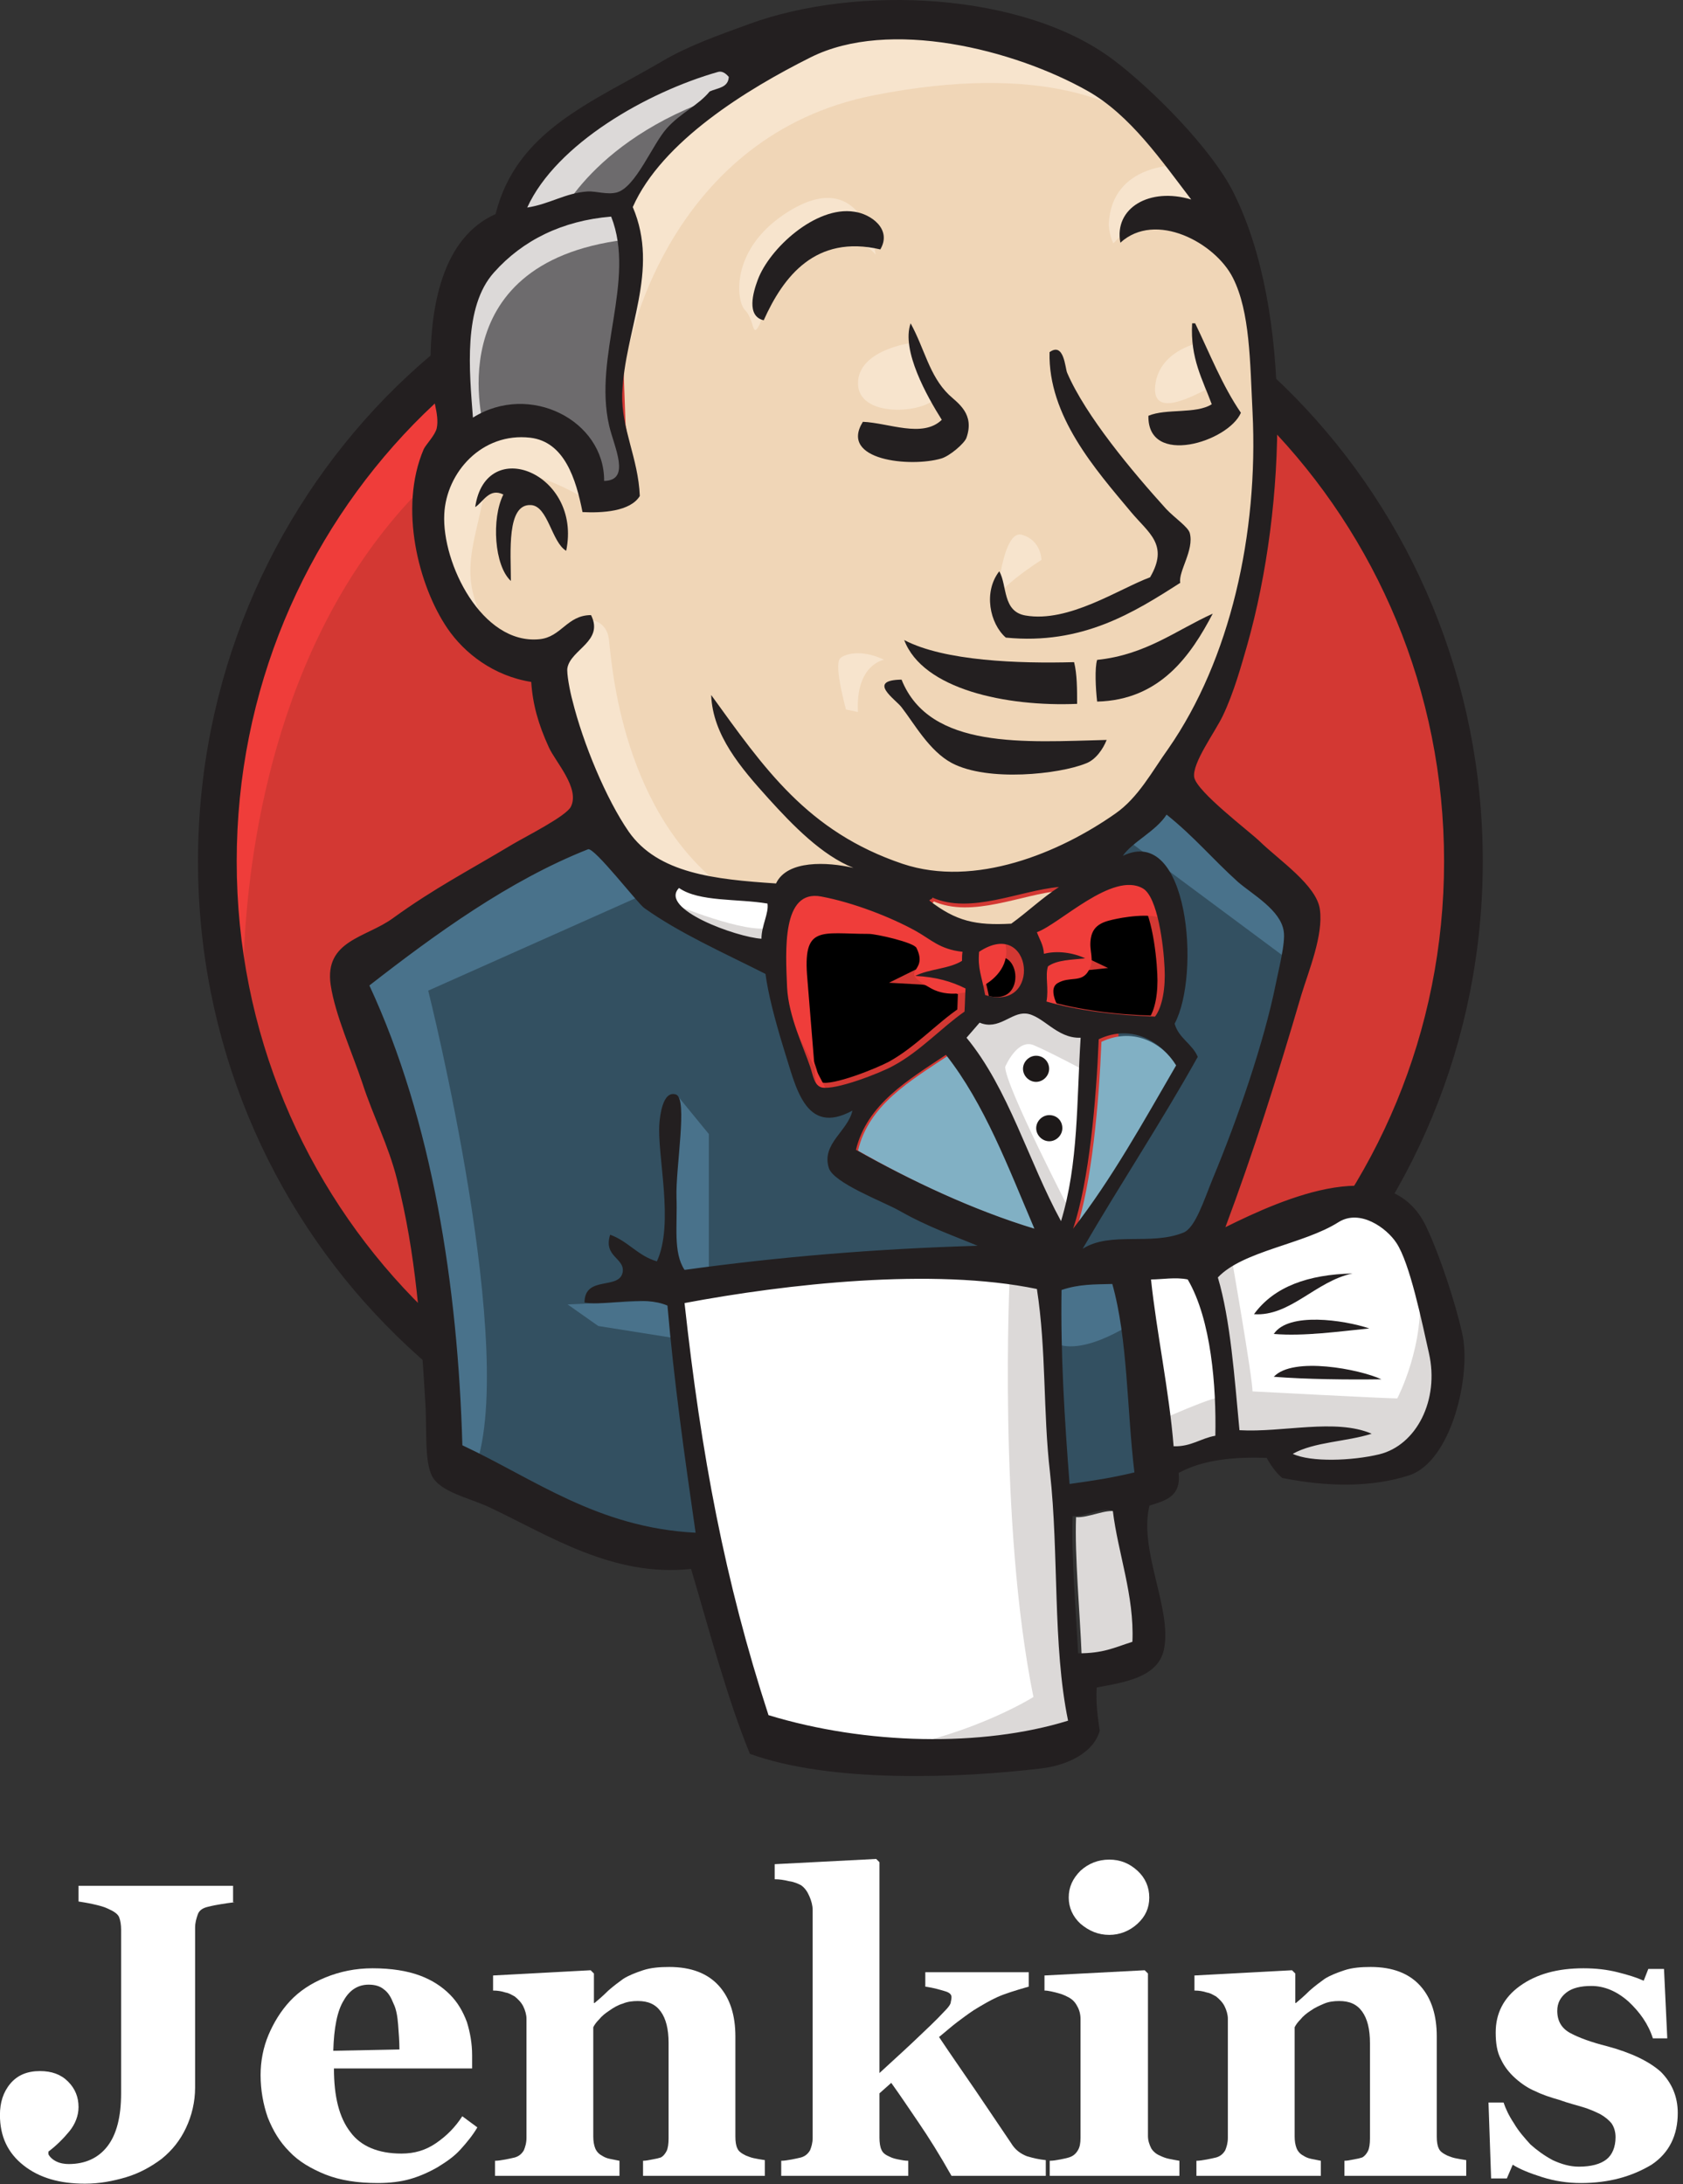 <?xml version="1.0" encoding="UTF-8"?>
<svg width="255px" height="331px" viewBox="0 0 255 331" version="1.1" xmlns="http://www.w3.org/2000/svg" xmlns:xlink="http://www.w3.org/1999/xlink">
    <rect x="0" y="0" width="255" height="331" fill="#333333" stroke="none"/>
    <!-- Generator: Sketch 41 (35326) - http://www.bohemiancoding.com/sketch -->
    <title>jenkins</title>
    <desc>Created with Sketch.</desc>
    <defs></defs>
    <g id="Page-1" stroke="none" stroke-width="1" fill="none" fill-rule="evenodd">
        <g id="jenkins" transform="translate(-1, 0)">
            <path d="M222.876,130.57 C222.876,183.882 180.607,227.141 128.438,227.141 C76.269,227.141 34,183.882 34,130.57 C34,77.259 76.269,34 128.438,34 C180.607,34 222.876,77.259 222.876,130.57" id="Shape" fill="#D33833"></path>
            <path d="M37.95,154.392 C37.95,154.392 31.096,53.709 123.935,50.815 L117.461,40 L67.119,56.907 L52.725,73.434 L40.159,97.5 L33,125.527 L35.132,144.262" id="Shape" fill="#EF3D3A"></path>
            <path d="M63.672,64.282 C47.146,81.265 36.864,104.646 36.864,130.541 L36.864,130.541 C36.864,156.435 47.146,179.816 63.672,196.799 L63.672,196.799 C80.275,213.783 103.047,224.217 128.332,224.217 L128.332,224.217 C153.617,224.217 176.389,213.783 192.991,196.799 L192.991,196.799 C209.518,179.816 219.8,156.435 219.8,130.541 L219.8,130.541 C219.8,104.646 209.518,81.265 192.991,64.282 L192.991,64.282 C176.389,47.374 153.617,36.864 128.332,36.864 L128.332,36.864 C103.123,36.864 80.275,47.298 63.672,64.282 L63.672,64.282 L63.672,64.282 Z M59.484,200.836 C41.891,182.862 31,157.958 31,130.541 L31,130.541 C31,103.123 41.891,78.219 59.484,60.169 L59.484,60.169 C77.077,42.195 101.448,31 128.332,31 L128.332,31 C155.216,31 179.587,42.195 197.18,60.169 L197.18,60.169 C214.773,78.143 225.664,103.047 225.664,130.541 L225.664,130.541 C225.664,157.958 214.773,182.862 197.18,200.836 L197.18,200.836 C179.587,218.886 155.216,230.005 128.332,230.005 L128.332,230.005 C101.448,230.005 77.077,218.886 59.484,200.836 L59.484,200.836 L59.484,200.836 Z" id="Shape" fill="#231F20"></path>
            <polyline id="Shape" fill="#F0D6B7" points="168.445 130.501 154.05 132.633 134.63 134.842 122.063 135.147 109.802 134.766 100.434 131.872 92.133 122.885 85.659 104.531 84.212 100.57 75.606 97.676 70.579 89.375 67 77.494 70.96 67.06 80.328 63.785 87.868 67.365 91.447 75.285 95.788 74.6 97.235 72.772 95.788 64.471 95.408 54.037 97.54 39.643 97.464 31.417 104.014 20.907 115.514 12.606 135.62 4 157.935 7.275 177.355 21.288 186.342 35.682 192.13 46.116 193.577 72.01 189.236 94.325 181.315 114.127 173.852 124.713"></polyline>
            <polyline id="Shape" fill="#335061" points="155.521 193.325 104.113 195.458 104.113 204.064 108.454 234.299 106.322 236.812 70.374 224.55 67.861 220.209 64.282 179.54 55.828 155.169 54 149.381 82.788 129.579 91.775 126 99.696 135.748 106.55 141.841 114.471 144.354 118.05 145.421 122.391 164.156 125.666 168.116 133.968 165.222 128.179 176.418 159.405 191.193 155.521 193.325"></polyline>
            <polyline id="Shape" fill="#6D6B6D" points="70.447 67.785 79.815 64.51 87.354 68.09 90.934 76.01 95.275 75.325 96.341 70.984 94.209 62.683 96.341 42.881 94.513 32.066 100.987 24.527 115 13.407 111.04 8 91.239 17.748 82.937 24.222 78.291 34.275 71.132 44.023 69 55.524 70.447 67.785"></polyline>
            <path d="M85.301,33.685 C85.301,33.685 90.709,20.357 112.262,13.884 C133.815,7.41 113.328,9.238 113.328,9.238 L89.947,18.225 L80.96,27.212 L77,34.371 L85.301,33.685" id="Shape" fill="#DCD9D8"></path>
            <path d="M74.407,65.129 C74.407,65.129 66.868,39.921 95.656,36.341 L94.59,32 L74.788,36.646 L69,55.381 L70.447,67.643 L74.407,65.129" id="Shape" fill="#DCD9D8"></path>
            <path d="M86,98.57 L90.722,94 C90.722,94 92.854,94.228 93.235,96.742 C93.616,99.255 94.682,121.951 110.143,134.136 C111.59,135.278 98.642,132.308 98.642,132.308 L87.142,114.335" id="Shape" fill="#F7E4CD"></path>
            <path d="M152.015,91.099 C152.015,91.099 152.852,80.208 155.823,81.046 C158.793,81.884 158.793,84.854 158.793,84.854 C158.793,84.854 151.634,89.424 152.015,91.099" id="Shape" fill="#F7E4CD"></path>
            <path d="M182.502,52 C182.502,52 176.562,53.219 176.029,58.474 C175.496,63.729 182.502,59.54 183.569,59.159" id="Shape" fill="#F7E4CD"></path>
            <path d="M138.921,52 C138.921,52 131,53.066 131,58.093 C131,63.119 139.987,62.738 142.5,60.606" id="Shape" fill="#F7E4CD"></path>
            <path d="M89.381,75.434 C89.381,75.434 75.748,67.132 74.301,75.053 C72.854,82.974 69.656,88.686 76.434,96.987 L71.788,95.54 L67.447,84.421 L66,73.606 L74.301,65 L83.669,65.685 L89.076,70.027 L89.381,75.434" id="Shape" fill="#F7E4CD"></path>
            <path d="M96.388,52.217 C96.388,52.217 102.48,20.535 133.401,14.442 C158.838,9.415 172.242,15.508 177.269,21.296 C177.269,21.296 154.573,-5.664 133.02,2.561 C111.467,10.862 95.626,25.942 96.007,35.614 C96.616,52.217 96.388,52.217 96.388,52.217" id="Shape" fill="#F7E4CD"></path>
            <path d="M179.815,25.002 C179.815,25.002 169.381,24.621 169,33.989 C169,33.989 169,35.436 169.685,36.883 C169.685,36.883 177.987,27.515 183.013,32.542" id="Shape" fill="#F7E4CD"></path>
            <path d="M133.671,38.605 C133.671,38.605 131.843,24.287 119.658,32.589 C111.737,37.996 112.499,45.536 113.87,46.983 C115.317,48.43 114.936,51.324 116.002,49.344 C117.069,47.364 116.764,40.89 120.724,39.062 C124.608,37.235 131.158,35.254 133.671,38.605" id="Shape" fill="#F7E4CD"></path>
            <path d="M99.696,135.053 L65.881,150.133 C65.881,150.133 79.894,205.881 72.735,223.17 L67.709,221.342 L67.328,200.093 L57.96,159.881 L54,148.762 L89.262,125 L99.696,135.053" id="Shape" fill="#49728B"></path>
            <path d="M103.599,166 L108.397,171.864 L108.397,193.417 L102.685,193.417 C102.685,193.417 102,178.338 102,176.51 C102,174.682 102.685,168.209 102.685,168.209" id="Shape" fill="#49728B"></path>
            <polyline id="Shape" fill="#49728B" points="103.222 197 87 197.685 91.646 200.96 103.146 202.788"></polyline>
            <polyline id="Shape" fill="#335061" points="159 193.381 172.328 193 175.603 226.053 161.97 227.881 159 193.381"></polyline>
            <path d="M163,193.037 L183.106,191.971 C183.106,191.971 191.408,171.103 191.408,170.037 C191.408,168.971 198.567,139.801 198.567,139.801 L182.345,122.894 L179.07,120 L170.464,128.606 L170.464,162.04 L163,193.037" id="Shape" fill="#335061"></path>
            <path d="M171.566,191 L159,193.513 L160.828,203.566 C165.474,205.699 173.394,199.987 173.394,199.987" id="Shape" fill="#49728B"></path>
            <polyline id="Shape" fill="#49728B" points="172 127.464 197.209 146.199 197.894 137.593 178.854 120 172 127.464"></polyline>
            <polyline id="Shape" fill="#FFFFFF" points="115.805 263.905 108.341 233.669 104.609 211.354 104 194.828 137.739 193 158.683 193 156.779 230.775 160.053 259.944 159.673 265.352 132.331 267.484 115.805 263.905"></polyline>
            <path d="M154,193.132 C154,193.132 152.172,230.527 157.58,257.183 C157.58,257.183 146.765,264.037 131,265.789 L161.235,264.722 L164.815,262.59 L160.474,203.642 L159.331,191" id="Shape" fill="#DCD9D8"></path>
            <polyline id="Shape" fill="#FFFFFF" points="175.808 222.984 189.821 219.023 216.401 217.576 220.361 205.315 213.202 184.066 204.901 183 193.401 186.579 182.434 191.987 176.57 190.921 172 192.748"></polyline>
            <path d="M176,215.59 C176,215.59 185.368,211.249 186.815,211.629 L182.854,191.828 L187.5,190 C187.5,190 190.775,208.735 190.775,210.868 C190.775,210.868 210.881,211.934 212.709,211.934 C212.709,211.934 217.05,203.633 215.984,195.027 L219.944,206.527 L220.325,213 L214.537,221.606 L208.063,223.053 L197.249,222.672 L193.669,218.027 L181.103,219.855 L177.142,221.302" id="Shape" fill="#DCD9D8"></path>
            <path d="M162.222,190.014 L154.301,169.907 L146,158.027 C146,158.027 147.828,153 150.341,153 L158.642,153 L166.563,155.894 L165.878,169.222 L162.222,190.014" id="Shape" fill="#FFFFFF"></path>
            <path d="M163.354,183.997 C163.354,183.997 153.301,164.576 153.301,161.682 C153.301,161.682 155.129,157.341 157.642,158.407 C160.156,159.474 165.563,162.368 165.563,162.368 L165.563,155.513 L153.301,153 L145,154.066 L159.013,187.272 L161.907,187.653" id="Shape" fill="#DCD9D8"></path>
            <polyline id="Shape" fill="#FFFFFF" points="119.345 135.96 109.368 134.894 100 132 100 135.275 104.57 140.301 118.964 146.775"></polyline>
            <path d="M102.99,137 C102.99,137 114.109,141.646 117.765,140.579 L118.146,144.921 L108.093,142.788 L102,138.447 L102.99,137" id="Shape" fill="#DCD9D8"></path>
            <path d="M175.897,154.934 C169.805,154.781 164.245,154.02 159.447,152.649 C159.752,150.669 159.142,148.765 159.676,147.318 C161.046,146.328 163.255,146.328 165.311,146.099 C163.56,145.261 161.046,144.88 159.066,145.414 C158.99,144.043 158.381,143.205 158,142.139 C161.427,140.92 169.5,132.923 174.07,135.513 C176.278,136.808 177.192,143.967 177.345,147.546 C177.497,150.44 177.04,153.334 175.897,154.934" id="Shape" fill="#D33833"></path>
            <path d="M175.897,154.934 C169.805,154.781 164.245,154.02 159.447,152.649 C159.752,150.669 159.142,148.765 159.676,147.318 C161.046,146.328 163.255,146.328 165.311,146.099 C163.56,145.261 161.046,144.88 159.066,145.414 C158.99,144.043 158.381,143.205 158,142.139 C161.427,140.92 169.5,132.923 174.07,135.513 C176.278,136.808 177.192,143.967 177.345,147.546 C177.497,150.44 177.04,153.334 175.897,154.934 L175.897,154.934 Z" id="Shape" stroke="#D33833" stroke-width="2" fill="#000000"></path>
            <path d="M146.713,144.473 C146.713,144.93 146.713,145.387 146.637,145.844 C144.733,147.063 141.687,147.063 139.554,148.129 C142.601,148.281 145.038,149.043 147.17,150.033 C147.094,151.175 147.094,152.394 147.018,153.536 C143.514,155.897 140.316,159.477 136.203,161.761 C134.223,162.828 127.445,165.569 125.388,165.036 C124.246,164.732 124.094,163.285 123.637,161.914 C122.647,159.02 120.362,154.298 120.133,149.88 C119.905,144.321 119.296,134.953 125.312,136.096 C130.187,137.009 135.822,139.218 139.554,141.274 C141.915,142.645 143.21,144.168 146.713,144.473" id="Shape" fill="#D33833"></path>
            <path d="M146.713,144.473 C146.713,144.93 146.713,145.387 146.637,145.844 C144.733,147.063 141.687,147.063 139.554,148.129 C142.601,148.281 145.038,149.043 147.17,150.033 C147.094,151.175 147.094,152.394 147.018,153.536 C143.514,155.897 140.316,159.477 136.203,161.761 C134.223,162.828 127.445,165.569 125.388,165.036 C124.246,164.732 124.094,163.285 123.637,161.914 C122.647,159.02 120.362,154.298 120.133,149.88 C119.905,144.321 119.296,134.953 125.312,136.096 C130.187,137.009 135.822,139.218 139.554,141.274 C141.915,142.645 143.21,144.168 146.713,144.473 L146.713,144.473 Z" id="Shape" stroke="#D33833" stroke-width="2" fill="#000000"></path>
            <path d="M149.963,151.755 C149.43,148.709 148.821,147.871 149.049,145.205 C157.198,139.798 158.645,154.497 149.963,151.755" id="Shape" fill="#D33833"></path>
            <path d="M149.963,151.755 C149.43,148.709 148.821,147.871 149.049,145.205 C157.198,139.798 158.645,154.497 149.963,151.755 L149.963,151.755 Z" id="Shape" stroke="#D33833" stroke-width="2" fill="#000000"></path>
            <path d="M161.95,153.629 C161.95,153.629 159.437,150.05 161.265,148.984 C163.093,147.917 164.844,148.984 165.911,147.156 C166.977,145.328 165.911,144.262 166.291,142.129 C166.672,139.997 168.424,139.616 170.252,139.235 C172.08,138.854 177.106,138.169 177.792,139.921 L175.659,133.447 L171.318,132 L157.685,139.921 L157,143.881 L157,151.801" id="Shape" fill="#EF3D3A"></path>
            <path d="M124.708,165.296 C124.251,159.66 123.794,154.1 123.337,148.464 C122.575,140.087 125.317,141.534 132.628,141.534 C133.771,141.534 139.483,142.828 139.863,143.666 C141.844,147.703 136.589,146.789 142.148,149.835 C146.794,152.348 155.095,148.312 153.191,142.6 C152.125,141.305 147.708,142.219 146.109,141.381 C143.291,139.934 140.473,138.487 137.655,137.04 C134.075,135.212 125.85,132.471 122.042,135.06 C112.37,141.61 122.651,158.06 126.079,164.915" id="Shape" fill="#EF3D3A"></path>
            <path d="M134.383,37.799 C124.559,35.514 119.684,41.912 116.714,48.538 C114.049,47.928 115.115,44.273 115.8,42.445 C117.552,37.647 124.635,31.173 130.423,32.087 C132.86,32.392 136.211,34.676 134.383,37.799" id="Shape" fill="#231F20"></path>
            <path d="M181.627,49 L182.084,49 C184.293,53.57 186.197,58.444 189.015,62.556 C187.111,66.974 174.849,70.782 175.001,63.013 C177.667,61.871 182.237,62.785 184.598,61.262 C183.227,57.53 181.323,54.331 181.627,49" id="Shape" fill="#231F20"></path>
            <path d="M138.972,49 C141.105,52.884 141.79,56.921 144.76,59.815 C146.131,61.109 148.721,62.709 147.426,66.364 C147.121,67.202 144.913,69.106 143.618,69.487 C138.972,70.858 128.081,69.792 131.737,63.927 C135.621,64.08 140.8,66.441 143.694,63.623 C141.486,60.119 137.525,53.113 138.972,49" id="Shape" fill="#231F20"></path>
            <path d="M179.824,88.329 C172.817,92.822 164.973,97.773 153.396,96.63 C150.959,94.498 149.969,89.7 152.406,86.577 C153.625,88.71 152.863,92.67 156.367,93.279 C162.916,94.422 170.532,89.243 175.254,87.491 C178.148,82.541 175.026,80.789 172.36,77.591 C166.953,71.117 159.794,63.044 160.022,53.372 C162.231,51.772 162.383,55.809 162.688,56.494 C165.506,63.044 172.589,71.498 177.691,77.134 C178.986,78.504 181.042,79.875 181.271,80.789 C181.956,83.379 179.519,86.577 179.824,88.329" id="Shape" fill="#231F20"></path>
            <path d="M86.785,83.476 C84.576,82.181 84.043,76.697 81.454,76.545 C77.722,76.317 78.407,83.704 78.407,88.045 C75.894,85.76 75.437,78.601 77.265,74.946 C75.132,73.88 74.219,76.088 73,76.85 C74.599,65.807 89.222,71.747 86.785,83.476" id="Shape" fill="#231F20"></path>
            <path d="M184.749,93 C181.474,99.245 176.828,106.099 167.232,106.328 C167.003,104.348 166.851,101.225 167.232,100.007 C174.619,99.245 179.189,95.513 184.749,93" id="Shape" fill="#231F20"></path>
            <path d="M138,97 C144.093,100.199 155.364,100.579 163.742,100.351 C164.199,102.179 164.199,104.464 164.199,106.672 C153.46,107.129 140.818,104.464 138,97" id="Shape" fill="#231F20"></path>
            <path d="M137.6,103 C141.865,113.662 156.412,112.444 168.674,112.139 C168.14,113.51 166.998,115.186 165.475,115.719 C161.515,117.318 150.7,118.537 145.216,115.642 C141.789,113.815 139.504,109.626 137.6,107.189 C136.763,106.046 132.193,103.076 137.6,103" id="Shape" fill="#231F20"></path>
            <path d="M179.613,161.852 C174.662,170.382 169.864,179.14 164,186.604 C166.437,179.369 167.503,167.183 167.884,157.892 C173.063,155.455 177.48,158.425 179.613,161.852" id="Shape" fill="#81B0C4"></path>
            <path d="M205.927,193 C200.368,194.142 196.483,199.55 191,199.169 C194.046,194.98 199.225,193.152 205.927,193" id="Shape" fill="#231F20"></path>
            <path d="M208.47,201.326 C203.901,201.783 198.57,202.545 194,202.164 C196.209,198.813 204.586,200.031 208.47,201.326" id="Shape" fill="#231F20"></path>
            <path d="M210.298,209.036 C205.195,209.112 198.874,209.036 194,208.655 C196.894,205.532 207.023,207.512 210.298,209.036" id="Shape" fill="#231F20"></path>
            <path d="M170.132,229.09 C170.893,235.487 173.407,241.961 173.102,248.967 C170.284,249.881 168.685,250.719 164.877,250.719 C164.648,244.778 163.811,235.639 164.039,229.927 C165.867,230.08 168.609,228.633 170.132,229.09" id="Shape" fill="#DCD9D8"></path>
            <path d="M161.649,135 C159.06,136.676 156.927,138.732 154.414,140.56 C148.931,140.864 145.96,140.179 142,137.056 C142.076,136.828 142.457,136.904 142.457,136.599 C148.321,139.189 155.785,135.533 161.649,135" id="Shape" fill="#F0D6B7"></path>
            <path d="M131,174.394 C132.599,167.464 138.921,163.808 144.633,160 C150.497,167.464 154.076,177.06 158.037,186.351 C148.669,183.533 139.149,179.04 131,174.394" id="Shape" fill="#81B0C4"></path>
            <path d="M163.514,229.775 C163.286,235.487 164.047,244.55 164.352,250.566 C168.16,250.566 169.759,249.728 172.577,248.815 C172.882,241.808 170.369,235.334 169.607,228.937 C168.084,228.404 165.342,229.851 163.514,229.775 L163.514,229.775 Z M104.719,197.483 C107.232,220.407 110.812,239.599 117.438,259.934 C132.136,264.427 149.805,264.808 162.829,260.772 C160.468,249.348 161.458,235.41 160.087,223.149 C159.021,213.933 159.554,204.718 158.107,195.351 C142.342,192.076 120.103,194.589 104.719,197.483 L104.719,197.483 Z M161.839,195.503 C161.686,205.327 162.296,215.076 163.057,224.9 C166.865,224.367 169.378,223.987 172.882,223.149 C171.739,213.705 171.892,202.966 169.531,194.589 C166.865,194.665 164.504,194.589 161.839,195.503 L161.839,195.503 Z M180.955,193.904 C179.127,193.523 177.071,193.904 175.395,193.904 C176.233,201.9 178.137,210.735 178.822,219.188 C181.488,219.265 182.935,217.97 185.143,217.589 C185.296,210.202 184.534,199.996 180.955,193.904 L180.955,193.904 L180.955,193.904 Z M209.971,220.407 C215.607,219.036 219.111,212.182 217.511,205.099 C216.445,200.377 214.617,191.39 212.561,188.344 C211.114,186.135 207.077,183.165 203.803,185.221 C198.548,188.572 189.332,189.562 185.524,193.599 C187.428,199.996 188.038,208.678 188.799,216.751 C195.349,217.132 203.346,214.924 208.829,217.284 C205.021,218.503 200.147,218.503 196.872,220.331 C199.614,221.626 205.859,221.397 209.971,220.407 L209.971,220.407 L209.971,220.407 Z M157.726,186.211 C153.766,176.92 150.186,167.324 144.322,159.86 C138.61,163.668 132.365,167.324 130.689,174.254 C138.915,178.9 148.435,183.393 157.726,186.211 L157.726,186.211 Z M167.474,157.499 C167.094,166.791 166.027,178.976 163.59,186.211 C169.455,178.672 174.253,169.989 179.203,161.46 C177.071,158.032 172.653,155.062 167.474,157.499 L167.474,157.499 Z M156.431,153.615 C154.223,153.387 152.319,156.205 149.425,154.986 C148.739,155.748 148.13,156.509 147.444,157.271 C153.842,165.039 156.812,176.006 161.762,185.069 C164.428,176.311 164.123,166.791 164.733,157.271 C161.077,157.423 159.021,153.844 156.431,153.615 L156.431,153.615 Z M149.348,144.247 C149.12,146.913 149.729,147.751 150.262,150.797 C158.945,153.539 157.498,138.84 149.348,144.247 L149.348,144.247 Z M139.676,141.049 C135.944,138.992 130.309,136.784 125.434,135.87 C119.418,134.728 120.027,144.095 120.256,149.655 C120.484,154.072 122.769,158.718 123.759,161.688 C124.216,163.059 124.368,164.506 125.511,164.811 C127.567,165.268 134.421,162.602 136.325,161.536 C140.438,159.327 143.637,155.748 147.14,153.31 C147.216,152.168 147.216,150.95 147.292,149.807 C145.16,148.741 142.799,148.055 139.676,147.903 C141.733,146.837 144.855,146.837 146.759,145.618 C146.759,145.161 146.759,144.704 146.835,144.247 C143.332,143.867 142.037,142.343 139.676,141.049 L139.676,141.049 Z M103.881,134.575 C100.759,137.774 112.64,142.039 116.371,142.267 C116.371,140.287 117.514,138.383 117.285,136.936 C112.792,136.175 106.928,136.708 103.881,134.575 L103.881,134.575 Z M142.266,136.022 C142.266,136.327 141.885,136.251 141.809,136.479 C145.845,139.602 148.815,140.287 154.223,139.983 C156.66,138.231 158.868,136.098 161.458,134.423 C155.517,134.956 148.054,138.612 142.266,136.022 L142.266,136.022 Z M177.451,146.685 C177.299,143.181 176.385,135.946 174.176,134.651 C169.607,131.986 161.534,140.059 158.107,141.277 C158.488,142.343 159.097,143.181 159.173,144.552 C161.229,144.019 163.666,144.4 165.418,145.238 C163.362,145.466 161.153,145.466 159.782,146.456 C159.325,147.903 159.935,149.807 159.554,151.787 C164.352,153.158 169.912,153.844 176.004,154.072 C177.147,152.549 177.604,149.655 177.451,146.685 L177.451,146.685 Z M98.626,137.622 C97.636,136.936 91.01,128.33 90.096,128.711 C78.139,133.433 66.944,141.582 56.967,149.35 C66.487,169.837 70.371,194.894 71.056,219.036 C81.947,224.139 91.543,231.526 106.394,232.288 C104.643,220.179 103.12,209.288 102.13,197.864 C98.398,196.264 93.067,197.94 89.563,197.407 C89.563,193.218 94.894,195.579 95.351,192.761 C95.656,190.629 92.381,190.476 93.447,187.125 C96.189,188.115 97.636,190.324 100.53,191.162 C103.196,185.374 100.53,175.092 100.911,170.218 C100.987,169.304 101.368,165.191 103.424,165.877 C105.252,166.486 103.348,176.92 103.5,181.489 C103.653,185.754 102.967,189.791 104.719,192.456 C119.037,190.476 133.583,189.258 149.12,188.801 C145.693,187.354 141.656,185.983 137.239,183.47 C134.802,182.099 127.262,179.281 126.577,176.996 C125.434,173.34 129.471,171.436 130.156,168.314 C122.921,172.274 121.55,164.506 119.799,159.099 C118.275,154.148 117.361,150.416 116.981,147.598 C110.659,144.4 103.957,141.43 98.626,137.622 L98.626,137.622 L98.626,137.622 Z M171.13,129.701 C181.107,124.903 182.935,147.751 178.975,155.138 C179.584,157.347 181.64,158.185 182.478,160.165 C176.918,170.142 170.749,179.433 165.037,189.258 C169.226,186.592 175.319,188.801 180.269,186.821 C182.097,186.135 183.392,181.946 184.763,178.595 C188.571,169.456 192.531,157.88 194.283,149.198 C194.663,147.218 195.806,142.877 195.501,141.125 C195.044,137.926 190.779,135.565 188.571,133.661 C184.534,130.006 182.021,126.883 177.756,123.456 C176.157,125.969 172.501,127.645 171.13,129.701 L171.13,129.701 L171.13,129.701 Z M75.855,41.28 C71.133,46.535 72.123,56.283 72.656,63.29 C81.262,57.883 92.61,63.747 92.533,72.886 C96.646,72.81 94.057,67.783 93.295,64.508 C90.858,53.922 97.408,42.498 93.6,32.826 C86.212,33.435 80.196,36.406 75.855,41.28 L75.855,41.28 L75.855,41.28 Z M109.822,10.892 C99.083,13.938 85.298,21.783 80.881,31.455 C84.308,30.922 86.669,29.247 90.02,29.018 C91.315,28.942 92.99,29.551 94.437,29.17 C97.332,28.409 99.845,21.859 102.053,19.422 C104.186,17.061 106.775,15.995 108.527,13.862 C109.669,13.329 111.345,13.329 111.421,11.654 C110.964,11.121 110.431,10.74 109.822,10.892 L109.822,10.892 Z M165.799,13.786 C154.603,7.465 135.716,2.743 123.835,8.683 C114.239,13.482 101.292,21.402 96.875,31.379 C100.987,41.051 95.656,49.886 95.275,59.71 C95.123,64.965 97.712,69.459 97.941,75.171 C96.494,77.532 92.229,77.76 89.259,77.608 C88.269,72.581 86.517,66.946 81.338,66.336 C74.027,65.499 68.619,71.591 68.315,77.913 C67.934,85.376 74.027,97.714 82.709,96.876 C86.06,96.572 86.898,93.221 90.553,93.221 C92.533,97.181 87.507,98.399 86.974,101.217 C86.821,101.979 87.355,104.797 87.735,106.168 C89.335,112.641 92.838,121.095 96.265,126.045 C100.683,132.367 109.289,133.281 118.58,133.89 C120.256,130.31 126.348,130.615 130.309,131.529 C125.511,129.625 121.093,125.055 117.438,121.019 C113.249,116.373 108.984,111.423 108.755,105.33 C116.752,116.373 123.302,126.045 137.772,130.92 C148.739,134.575 161.534,129.244 169.988,123.304 C173.491,120.866 175.547,116.906 178.061,113.403 C187.352,99.999 191.693,80.959 190.779,62.452 C190.398,54.836 190.398,47.22 187.809,42.118 C185.143,36.786 176.08,31.912 170.749,36.786 C169.759,31.531 175.167,28.333 181.488,30.237 C176.994,24.372 172.273,17.442 165.799,13.786 L165.799,13.786 L165.799,13.786 Z M186.667,185.983 C195.425,181.642 211.723,174.331 217.13,185.983 C219.187,190.324 221.548,197.559 222.538,202.053 C223.985,208.298 220.938,221.549 214.465,223.606 C208.753,225.434 202.127,225.357 195.273,223.987 C194.435,223.301 193.597,222.159 192.912,220.94 C188.038,220.788 183.392,221.169 179.584,223.225 C179.965,226.881 177.528,227.414 175.167,228.175 C173.491,234.954 178.594,243.788 177.375,249.881 C176.537,254.298 171.13,254.983 167.17,255.745 C167.018,258.182 167.322,260.238 167.627,262.295 C166.713,265.646 162.676,267.55 158.792,268.007 C146.074,269.53 126.805,270.215 114.62,265.798 C111.193,257.421 108.527,247.291 105.709,237.771 C93.828,239.066 84.156,232.669 75.093,228.404 C71.97,226.957 67.629,226.119 66.411,223.606 C65.268,221.169 65.725,216.523 65.421,212.182 C64.735,200.986 64.05,190.172 61.156,178.748 C59.861,173.569 57.5,169.075 55.901,164.125 C54.378,159.556 51.788,153.844 51.103,149.274 C50.113,142.496 56.51,142.115 60.546,139.145 C66.868,134.575 71.818,132.062 78.672,127.949 C80.729,126.731 86.821,123.684 87.507,122.237 C88.878,119.419 85.146,115.459 84.156,113.251 C82.557,109.747 81.719,106.777 81.49,103.35 C75.778,102.436 71.361,99.009 68.772,95.201 C64.431,88.803 61.384,76.999 65.192,68.088 C65.497,67.402 66.944,65.955 67.172,64.889 C67.629,62.757 66.335,59.939 66.258,57.654 C65.878,46.002 68.239,35.949 76.083,32.445 C79.282,19.727 90.706,15.538 101.444,9.217 C105.481,6.856 109.898,5.332 114.467,3.657 C130.842,-2.36 156.051,-1.217 169.683,9.064 C175.471,13.405 184.687,22.621 187.961,29.323 C196.72,46.916 196.034,76.389 189.942,97.866 C189.104,100.76 187.961,104.949 186.286,108.452 C185.143,110.89 181.564,115.688 181.945,117.82 C182.402,120.029 190.17,125.893 191.846,127.492 C194.816,130.386 200.528,134.194 200.985,137.85 C201.518,141.734 199.309,147.065 198.167,150.797 C194.511,163.287 190.855,174.787 186.667,185.983 L186.667,185.983 Z" id="Shape" fill="#231F20"></path>
            <path d="M128.249,99.835 C128.706,99.226 131.295,98.236 134.951,99.988 C134.951,99.988 130.61,100.673 130.991,107.908 L129.163,107.527 C129.239,107.603 127.335,101.054 128.249,99.835" id="Shape" fill="#F7E4CD"></path>
            <path d="M159.96,161.98 C159.96,163.046 159.046,163.96 157.98,163.96 C156.914,163.96 156,163.046 156,161.98 C156,160.914 156.914,160 157.98,160 C159.123,160 159.96,160.914 159.96,161.98" id="Shape" fill="#1D1919"></path>
            <path d="M161.96,170.98 C161.96,172.046 161.046,172.96 159.98,172.96 C158.914,172.96 158,172.046 158,170.98 C158,169.914 158.914,169 159.98,169 C161.123,169 161.96,169.838 161.96,170.98" id="Shape" fill="#1D1919"></path>
            <g id="Group" transform="translate(0.992, 281.132)" fill="#FFFFFF">
                <path d="M35.622,7.144 C34.828,7.243 34.133,7.343 33.538,7.442 C32.943,7.541 32.347,7.64 31.553,7.839 C30.66,8.037 30.164,8.434 29.966,9.029 C29.767,9.625 29.569,10.22 29.569,11.014 L29.569,35.225 C29.569,37.408 29.073,39.491 28.18,41.377 C27.287,43.262 26.096,44.75 24.509,46.04 C22.921,47.231 21.135,48.223 19.15,48.819 C17.166,49.414 15.082,49.811 12.899,49.811 C9.029,49.811 5.953,48.918 3.572,47.033 C1.191,45.147 0,42.667 0,39.392 C0,37.507 0.496,35.919 1.588,34.629 C2.679,33.34 4.167,32.744 6.053,32.744 C7.839,32.744 9.228,33.24 10.319,34.332 C11.411,35.423 11.907,36.713 11.907,38.202 C11.907,39.491 11.411,40.781 10.518,41.873 C9.625,42.964 8.533,44.056 7.343,44.949 L7.343,45.346 C7.541,45.743 7.938,46.14 8.533,46.437 C9.129,46.735 9.823,46.834 10.419,46.834 C12.899,46.834 14.884,45.941 16.273,44.155 C17.662,42.369 18.357,39.69 18.357,36.118 L18.357,11.312 C18.357,10.617 18.257,9.922 18.059,9.426 C17.86,8.93 17.265,8.533 16.372,8.136 C15.777,7.839 14.983,7.64 14.09,7.442 C13.197,7.243 12.502,7.144 11.907,7.045 L11.907,4.664 L35.324,4.664 L35.324,7.144 L35.622,7.144 Z" id="Shape"></path>
                <path d="M72.335,41.278 C71.64,42.468 70.747,43.56 69.755,44.651 C68.763,45.743 67.572,46.536 66.282,47.33 C64.893,48.124 63.504,48.719 62.115,49.116 C60.726,49.513 59.039,49.712 57.253,49.712 C54.177,49.712 51.597,49.315 49.315,48.422 C47.132,47.529 45.247,46.437 43.857,44.949 C42.369,43.46 41.377,41.774 40.583,39.789 C39.888,37.805 39.491,35.622 39.491,33.34 C39.491,31.256 39.888,29.172 40.682,27.287 C41.476,25.402 42.567,23.616 43.957,22.127 C45.346,20.639 47.132,19.448 49.315,18.555 C51.498,17.662 53.879,17.166 56.459,17.166 C59.336,17.166 61.718,17.563 63.603,18.257 C65.488,18.952 66.977,19.944 68.167,21.135 C69.358,22.326 70.152,23.715 70.747,25.302 C71.243,26.89 71.541,28.577 71.541,30.363 L71.541,32.347 L50.605,32.347 C50.605,36.614 51.398,39.789 53.085,41.972 C54.673,44.155 57.352,45.247 60.825,45.247 C62.809,45.247 64.496,44.75 66.084,43.659 C67.671,42.567 68.961,41.278 70.053,39.591 L72.335,41.278 L72.335,41.278 Z M60.527,29.47 C60.527,28.279 60.428,26.989 60.329,25.699 C60.229,24.409 60.031,23.318 59.634,22.524 C59.237,21.532 58.84,20.837 58.146,20.341 C57.55,19.845 56.757,19.647 55.864,19.647 C54.276,19.647 52.986,20.44 52.093,22.028 C51.101,23.616 50.605,26.195 50.505,29.668 L60.527,29.47 L60.527,29.47 Z" id="Shape"></path>
                <path d="M116.093,48.62 L97.439,48.62 L97.439,46.338 C97.836,46.338 98.332,46.239 98.828,46.14 C99.423,46.04 99.82,45.941 100.118,45.842 C100.515,45.643 100.812,45.247 101.011,44.85 C101.209,44.453 101.309,43.758 101.309,42.964 L101.309,28.478 C101.309,26.394 100.912,24.806 100.118,23.715 C99.324,22.623 98.233,22.127 96.645,22.127 C95.851,22.127 95.057,22.226 94.363,22.524 C93.668,22.722 92.974,23.119 92.279,23.616 C91.684,24.012 91.188,24.409 90.791,24.905 C90.394,25.302 90.096,25.699 89.898,26.096 L89.898,42.667 C89.898,43.361 89.997,43.957 90.195,44.453 C90.394,44.949 90.791,45.346 91.188,45.544 C91.485,45.743 91.882,45.941 92.378,46.04 C92.874,46.14 93.371,46.239 93.867,46.338 L93.867,48.62 L75.014,48.62 L75.014,46.338 C75.51,46.338 76.006,46.239 76.602,46.14 C77.098,46.04 77.594,45.941 77.991,45.842 C78.685,45.643 79.082,45.247 79.38,44.75 C79.578,44.254 79.777,43.659 79.777,42.865 L79.777,24.806 C79.777,24.211 79.578,23.516 79.281,22.921 C78.983,22.326 78.487,21.829 77.991,21.433 C77.594,21.234 77.197,20.936 76.602,20.837 C76.006,20.639 75.411,20.54 74.716,20.54 L74.716,18.257 L89.501,17.464 L89.997,17.96 L89.997,22.425 L90.096,22.425 C90.691,21.929 91.386,21.333 92.18,20.54 C92.974,19.845 93.767,19.25 94.462,18.753 C95.256,18.257 96.248,17.86 97.439,17.464 C98.629,17.067 100.019,16.967 101.408,16.967 C104.781,16.967 107.262,17.96 108.949,19.845 C110.636,21.73 111.429,24.31 111.429,27.485 L111.429,42.667 C111.429,43.46 111.529,44.056 111.727,44.453 C111.926,44.949 112.422,45.247 113.017,45.544 C113.315,45.643 113.712,45.842 114.208,45.941 C114.704,46.04 115.2,46.14 115.895,46.239 L115.895,48.62 L116.093,48.62 Z" id="Shape"></path>
                <path d="M158.76,48.62 L144.174,48.62 C142.388,45.445 140.701,42.766 139.212,40.583 C137.724,38.4 136.335,36.316 135.045,34.53 L133.259,36.118 L133.259,42.865 C133.259,43.56 133.358,44.254 133.557,44.651 C133.755,45.147 134.152,45.445 134.847,45.743 C135.243,45.941 135.64,46.04 136.136,46.14 C136.633,46.239 137.129,46.338 137.625,46.338 L137.625,48.62 L118.375,48.62 L118.375,46.338 C118.871,46.338 119.367,46.239 119.963,46.14 C120.459,46.04 120.955,45.941 121.352,45.842 C122.047,45.643 122.443,45.247 122.741,44.75 C122.94,44.254 123.138,43.659 123.138,42.865 L123.138,8.335 C123.138,7.64 122.94,6.946 122.642,6.251 C122.344,5.557 121.947,4.961 121.352,4.564 C120.955,4.366 120.36,4.068 119.566,3.969 C118.772,3.771 118.078,3.671 117.383,3.671 L117.383,1.389 L132.763,0.595 L133.259,1.091 L133.259,33.042 C134.747,31.653 136.533,30.065 138.419,28.279 C140.304,26.493 141.891,25.005 142.983,23.814 C143.678,23.119 144.074,22.623 144.074,22.226 C144.174,21.829 144.174,21.631 144.174,21.532 C144.174,21.135 143.876,20.837 143.181,20.639 C142.487,20.44 141.594,20.143 140.205,19.944 L140.205,17.761 L155.882,17.761 L155.882,19.944 C153.798,20.54 152.211,21.036 151.119,21.532 C150.028,22.028 148.837,22.722 147.547,23.516 C146.654,24.112 145.86,24.707 145.067,25.302 C144.273,25.898 143.38,26.691 142.288,27.584 C144.273,30.561 146.158,33.24 147.845,35.721 C149.532,38.202 151.318,40.881 153.203,43.659 C153.798,44.651 154.592,45.247 155.584,45.643 C156.577,45.941 157.47,46.14 158.462,46.239 L158.462,48.62 L158.76,48.62 Z" id="Shape"></path>
                <path d="M178.605,48.62 L159.057,48.62 L159.057,46.338 C159.553,46.338 160.149,46.239 160.645,46.14 C161.141,46.04 161.637,45.941 161.935,45.842 C162.629,45.643 163.026,45.247 163.324,44.75 C163.622,44.254 163.721,43.659 163.721,42.865 L163.721,24.806 C163.721,24.112 163.522,23.417 163.225,22.921 C162.927,22.326 162.53,21.929 162.034,21.631 C161.637,21.433 161.141,21.135 160.347,20.936 C159.553,20.738 158.859,20.54 158.264,20.54 L158.264,18.257 L173.445,17.464 L173.941,17.96 L173.941,42.567 C173.941,43.262 174.14,43.857 174.437,44.453 C174.735,44.949 175.231,45.346 175.727,45.544 C176.124,45.743 176.62,45.941 177.116,46.04 C177.612,46.14 178.109,46.239 178.704,46.338 L178.704,48.62 L178.605,48.62 Z M174.14,6.45 C174.14,8.037 173.544,9.327 172.353,10.419 C171.163,11.51 169.674,12.105 168.087,12.105 C166.4,12.105 165.011,11.51 163.721,10.419 C162.53,9.327 161.935,7.938 161.935,6.45 C161.935,4.862 162.53,3.572 163.721,2.381 C164.912,1.29 166.4,0.695 168.087,0.695 C169.774,0.695 171.163,1.29 172.353,2.381 C173.544,3.473 174.14,4.862 174.14,6.45 L174.14,6.45 Z" id="Shape"></path>
                <path d="M222.363,48.62 L203.709,48.62 L203.709,46.338 C204.105,46.338 204.602,46.239 205.098,46.14 C205.693,46.04 206.09,45.941 206.388,45.842 C206.784,45.643 207.082,45.247 207.281,44.85 C207.479,44.453 207.578,43.758 207.578,42.964 L207.578,28.478 C207.578,26.394 207.181,24.806 206.388,23.715 C205.594,22.623 204.502,22.127 202.915,22.127 C202.121,22.127 201.327,22.226 200.633,22.524 C199.938,22.822 199.243,23.119 198.549,23.616 C197.953,24.012 197.457,24.409 197.06,24.905 C196.664,25.302 196.366,25.699 196.167,26.096 L196.167,42.667 C196.167,43.361 196.267,43.957 196.465,44.453 C196.664,44.949 197.06,45.346 197.457,45.544 C197.755,45.743 198.152,45.941 198.648,46.04 C199.144,46.14 199.64,46.239 200.136,46.338 L200.136,48.62 L181.284,48.62 L181.284,46.338 C181.78,46.338 182.276,46.239 182.871,46.14 C183.367,46.04 183.864,45.941 184.26,45.842 C184.955,45.643 185.352,45.247 185.65,44.75 C185.848,44.254 186.047,43.659 186.047,42.865 L186.047,24.806 C186.047,24.211 185.848,23.516 185.55,22.921 C185.253,22.326 184.757,21.829 184.26,21.433 C183.864,21.234 183.467,20.936 182.871,20.837 C182.276,20.639 181.681,20.54 180.986,20.54 L180.986,18.257 L195.771,17.464 L196.267,17.96 L196.267,22.425 L196.366,22.425 C196.961,21.929 197.656,21.333 198.45,20.54 C199.243,19.845 200.037,19.25 200.732,18.753 C201.526,18.257 202.518,17.86 203.709,17.464 C204.899,17.067 206.288,16.967 207.678,16.967 C211.051,16.967 213.532,17.96 215.219,19.845 C216.905,21.73 217.699,24.31 217.699,27.485 L217.699,42.667 C217.699,43.46 217.798,44.056 217.997,44.453 C218.195,44.949 218.691,45.247 219.287,45.544 C219.584,45.643 219.981,45.842 220.478,45.941 C220.974,46.04 221.47,46.14 222.164,46.239 L222.164,48.62 L222.363,48.62 Z" id="Shape"></path>
                <path d="M239.529,49.712 C237.544,49.712 235.56,49.414 233.674,48.819 C231.789,48.223 230.301,47.628 229.209,46.933 L228.316,49.017 L225.935,49.017 L225.538,37.507 L227.82,37.507 C228.118,38.4 228.614,39.491 229.408,40.682 C230.102,41.873 230.995,42.865 231.888,43.857 C232.881,44.75 233.972,45.544 235.262,46.239 C236.552,46.834 237.842,47.231 239.231,47.231 C241.116,47.231 242.505,46.834 243.398,46.14 C244.291,45.445 244.788,44.254 244.788,42.766 C244.788,41.972 244.589,41.278 244.192,40.682 C243.795,40.186 243.2,39.69 242.505,39.293 C241.712,38.896 240.819,38.499 239.826,38.202 C238.834,37.904 237.643,37.606 236.254,37.11 C234.865,36.713 233.674,36.316 232.682,35.82 C231.69,35.423 230.598,34.729 229.606,33.836 C228.713,33.042 227.919,32.05 227.423,30.958 C226.828,29.867 226.629,28.478 226.629,26.89 C226.629,24.012 227.82,21.631 230.301,19.845 C232.781,18.059 235.957,17.166 239.926,17.166 C241.811,17.166 243.498,17.364 245.085,17.761 C246.673,18.158 247.963,18.555 249.054,19.051 L249.749,17.265 L252.13,17.265 L252.626,27.783 L250.443,27.783 C249.749,25.6 248.459,23.814 246.772,22.226 C244.986,20.639 243.101,19.845 241.116,19.845 C239.529,19.845 238.239,20.143 237.346,20.837 C236.453,21.532 235.957,22.425 235.957,23.616 C235.957,25.203 236.651,26.295 237.941,26.989 C239.231,27.684 241.116,28.378 243.498,28.974 C247.169,29.966 249.848,31.256 251.634,32.843 C253.321,34.53 254.214,36.614 254.214,39.095 C254.214,42.468 252.924,45.147 250.245,46.933 C247.268,48.719 243.795,49.712 239.529,49.712 L239.529,49.712 Z" id="Shape"></path>
            </g>
        </g>
    </g>
</svg>